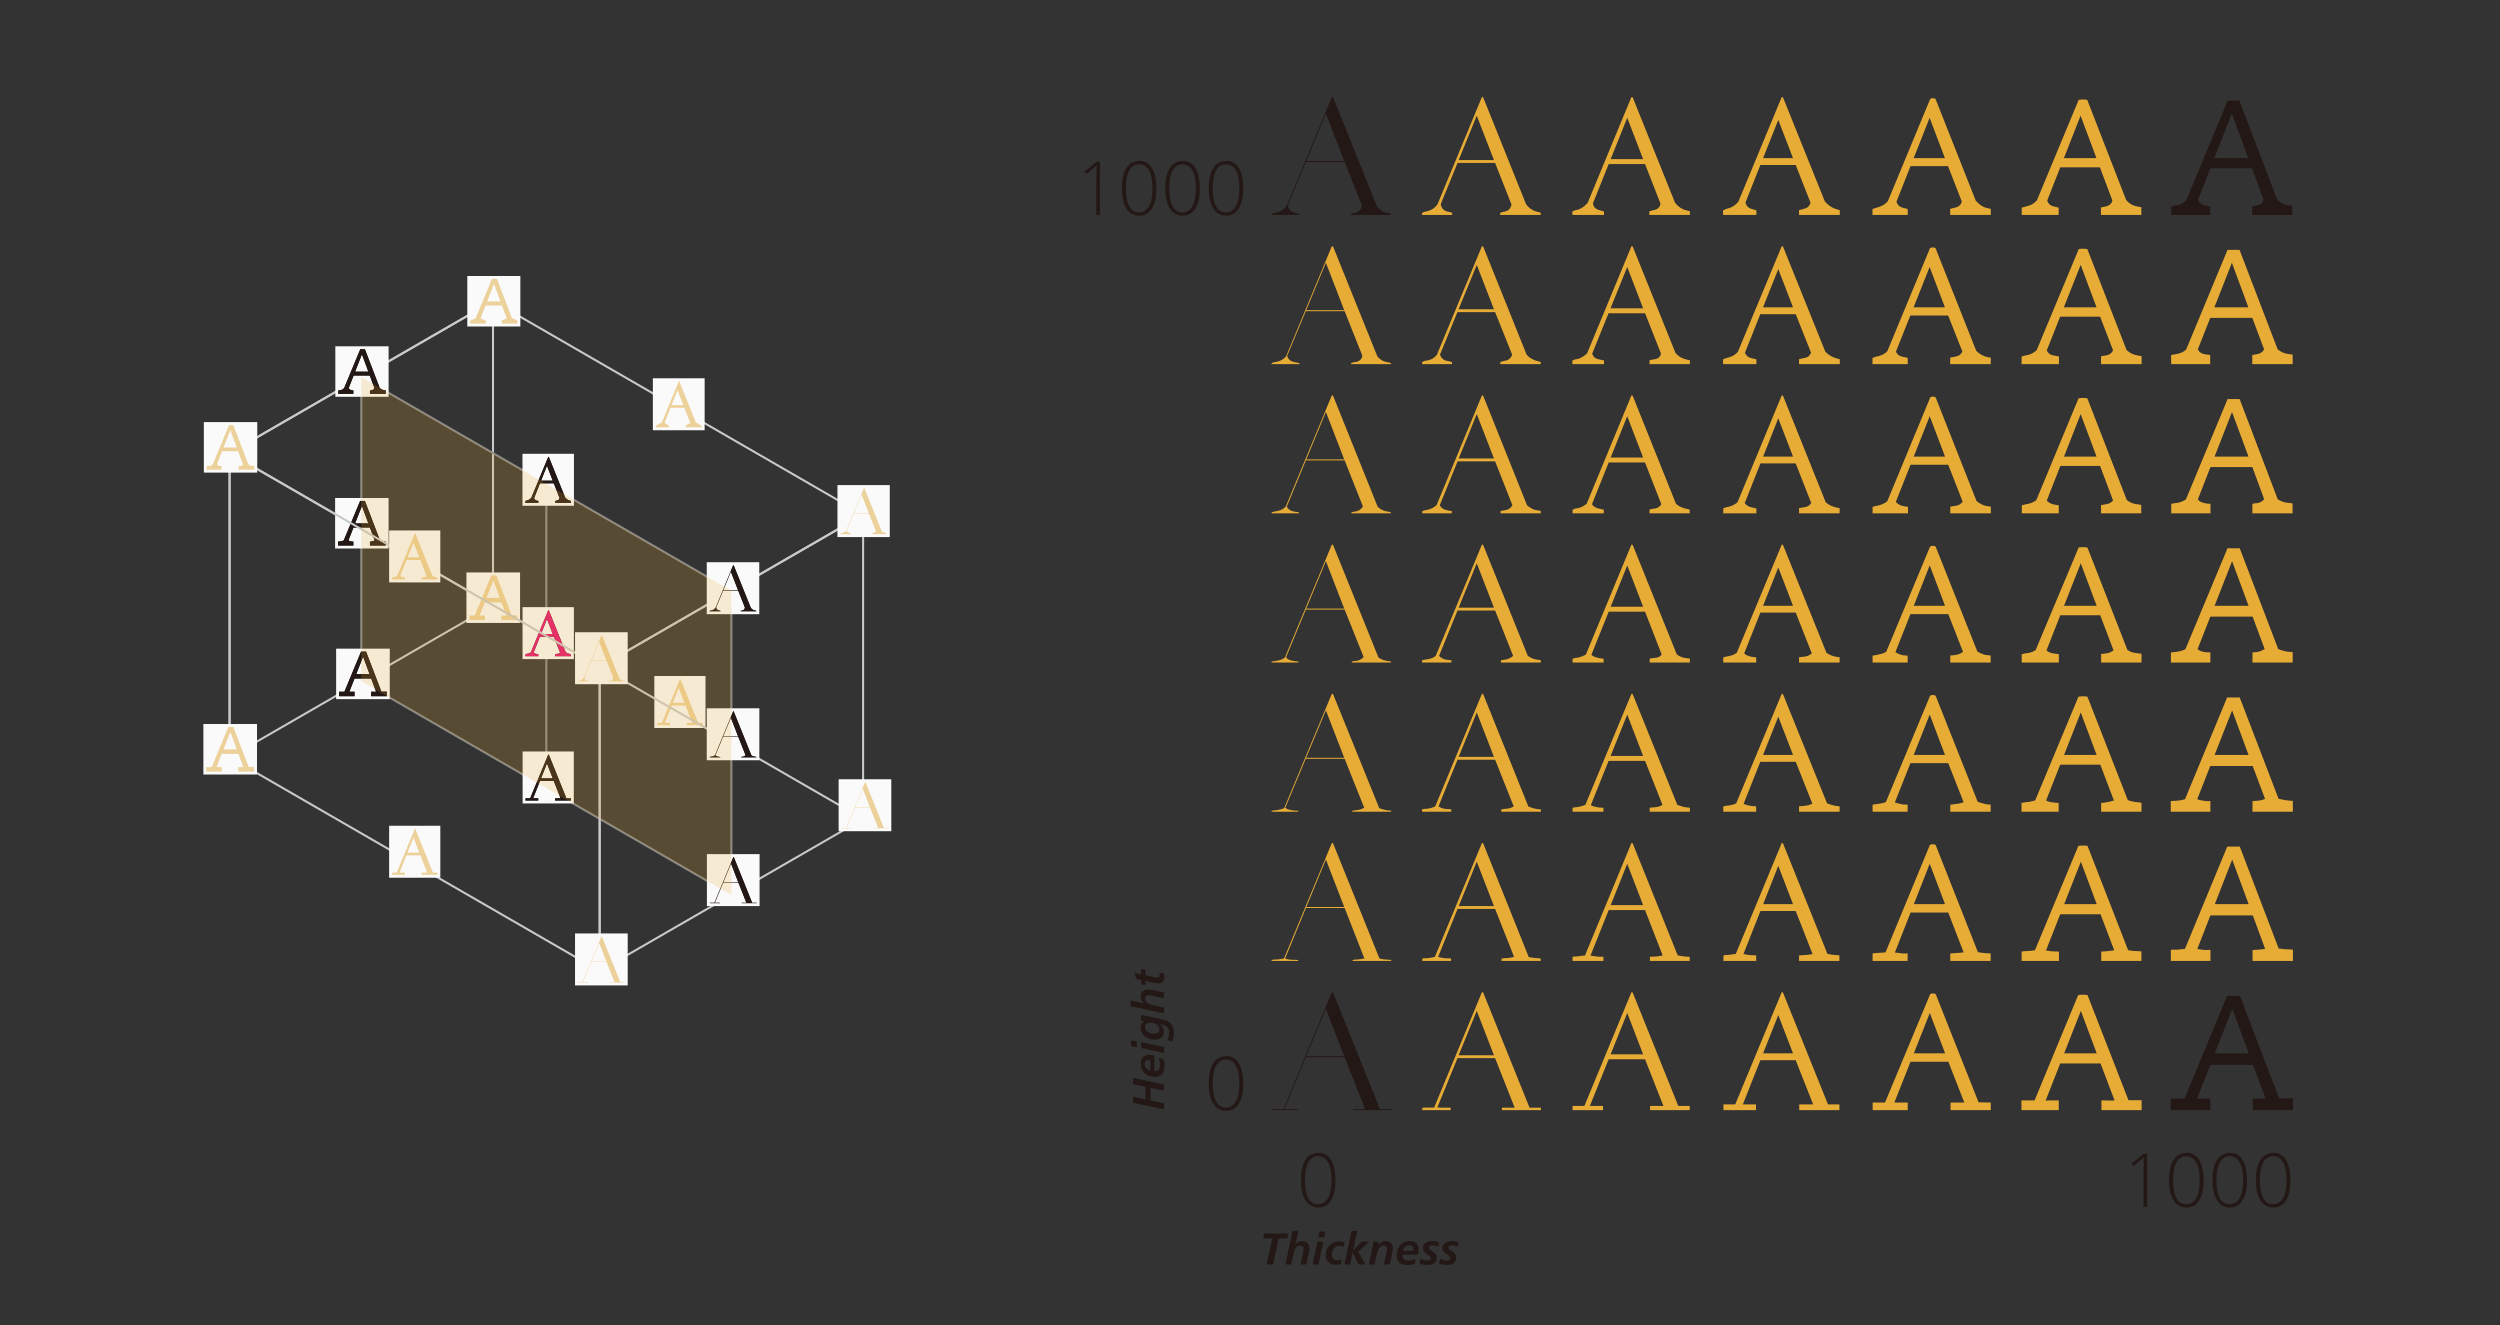 <?xml version="1.0" encoding="utf-8"?>
<!-- Generator: Adobe Illustrator 22.0.1, SVG Export Plug-In . SVG Version: 6.00 Build 0)  -->
<svg version="1.1" id="レイヤー_1" xmlns="http://www.w3.org/2000/svg" xmlns:xlink="http://www.w3.org/1999/xlink" x="0px"
	 y="0px" viewBox="0 0 943.391 500" enable-background="new 0 0 943.391 500" xml:space="preserve">
<rect x="0" y="0" width="943.391" height="500" fill="#333333" stroke="none"/>
<g>
	<g>
		<path fill="#231815" d="M865.043,81.103h-15.166v-3.235l1.509-0.288c0.766-0.095,1.39-0.346,1.868-0.755
			c0.478-0.406,0.791-0.898,0.935-1.473l-5.174-14.016l-6.828-18.472l-12.722,32.487c0.144,0.574,0.455,1.054,0.935,1.438
			c0.478,0.384,1.101,0.647,1.868,0.79l1.726,0.288v3.235H819.33v-3.235l1.941-0.359c0.718-0.096,1.412-0.323,2.083-0.683
			c0.672-0.359,1.246-0.826,1.726-1.401l15.525-37.446c0.766,0,1.497,0,2.192,0c0.694,0,1.448,0,2.264,0l14.231,37.302
			c0.528,0.576,1.125,1.055,1.797,1.438c0.672,0.384,1.413,0.624,2.229,0.719l1.725,0.287V81.103z M832.699,59.684h16.602
			l1.366,3.809h-18.113L832.699,59.684z"/>
	</g>
	<g>
		<path fill="#231815" d="M524.848,81.103h-15.166v-0.359l1.077-0.359c1.007-0.096,1.772-0.419,2.3-0.971
			c0.528-0.55,0.791-1.233,0.791-2.048l-7.044-17.753l-6.468-16.746l-14.304,34.5c0.047,0.862,0.359,1.558,0.935,2.085
			c0.574,0.528,1.389,0.862,2.444,1.006l1.006,0.288v0.359h-10.566v-0.359l0.935-0.359c1.006-0.144,1.904-0.432,2.695-0.863
			c0.791-0.431,1.473-1.053,2.048-1.868l16.89-40.681c0.096-0.288,0.216-0.419,0.36-0.395c0.143,0.025,0.262,0.156,0.359,0.395
			l16.387,40.681c0.576,0.815,1.233,1.449,1.977,1.904c0.742,0.456,1.64,0.755,2.695,0.898l0.647,0.288V81.103z M492.72,60.762
			h15.453v0.36h-15.597L492.72,60.762z"/>
	</g>
	<g>
		<path fill="#231815" d="M525.064,418.912h-14.446v-0.359h0.718c0.574,0,1.21,0,1.904,0c0.694,0,1.33,0,1.904,0l-8.337-21.132
			l-6.468-16.746l-15.669,37.878c0.526,0,1.053,0,1.58,0s1.054,0,1.582,0h1.868v0.359h-9.846v-0.359h0.791c0.624,0,1.233,0,1.833,0
			c0.598,0,1.21,0,1.832,0l18.113-43.772c0.096-0.288,0.216-0.419,0.36-0.395c0.143,0.025,0.262,0.156,0.359,0.395l17.61,43.772
			c0.621,0,1.221,0,1.797,0c0.574,0,1.173,0,1.797,0h0.718V418.912z M492.72,398.571h15.453v0.36h-15.597L492.72,398.571z"/>
	</g>
	<g>
		<path fill="#231815" d="M865.293,418.912h-15.166V414.6h0.719c0.621,0,1.304,0,2.048,0c0.742,0,1.425,0,2.048,0l-5.75-15.453
			l-6.828-18.472L829.068,414.6c0.528,0,1.054,0,1.582,0c0.526,0,1.053,0,1.582,0h1.868v4.312H819.15V414.6h0.79
			c0.672,0,1.403,0,2.192,0c0.791,0,1.521,0,2.192,0l16.1-38.813c0.862,0,1.665,0,2.407,0c0.743,0,1.545,0,2.408,0l14.807,38.669
			c0.718,0,1.473,0,2.264,0c0.791,0,1.545,0,2.265,0h0.718V418.912z M832.878,397.493h16.602l1.366,4.312h-18.112L832.878,397.493z"
			/>
	</g>
	<g>
		<path fill="#E7AC35" d="M808.151,418.912h-15.166v-3.665h1.15c0.622,0,1.269,0.012,1.941,0.035
			c0.67,0.025,1.294,0.013,1.869-0.035l-6.325-16.676l-6.397-17.105l-13.297,33.853c0.528-0.047,1.042-0.071,1.545-0.071
			c0.504,0,1.018,0,1.545,0h1.869v3.665h-14.087v-3.665h0.79c0.672,0,1.366,0,2.085,0c0.719,0,1.413,0,2.085,0l16.46-39.747
			c0.622-0.095,1.21-0.144,1.761-0.144c0.55,0,1.137,0.049,1.761,0.144l15.453,39.675c0.718,0,1.438,0,2.156,0s1.413,0,2.085,0
			h0.718V418.912z M776.383,397.493h15.884l0.935,3.809h-17.035L776.383,397.493z"/>
	</g>
	<g>
		<path fill="#E7AC35" d="M751.227,418.912h-15.165v-2.875h1.653c0.622,0,1.221,0,1.797,0c0.574,0,1.15,0,1.724,0l-7.044-18.04
			l-5.965-15.74l-13.369,33.78c0.526,0,1.042,0,1.545,0s1.042,0,1.617,0h1.869v2.875h-13.225v-2.875h0.79c0.672,0,1.33,0,1.977,0
			c0.647,0,1.281,0,1.905,0l17.034-40.896c0.336-0.191,0.672-0.288,1.007-0.288c0.335,0,0.694,0.097,1.077,0.288l16.172,40.825
			c0.622,0,1.258,0.013,1.905,0.036c0.647,0.025,1.305,0.035,1.977,0.035h0.718V418.912z M720.034,397.493h15.166l0.432,3.162
			h-15.813L720.034,397.493z"/>
	</g>
	<g>
		<path fill="#E7AC35" d="M694.118,418.912h-15.166v-2.156h2.156c0.526,0,1.042,0,1.545,0c0.503,0,1.018,0,1.545,0l-7.619-19.335
			l-5.534-14.375l-13.369,33.71c0.528,0,1.042,0,1.545,0c0.504,0,1.018,0,1.545,0h1.869v2.156h-12.29v-2.156h0.79
			c0.622,0,1.234,0,1.833,0c0.599,0,1.21,0,1.833,0l17.393-41.975c0.096-0.288,0.216-0.419,0.36-0.395
			c0.143,0.025,0.262,0.156,0.359,0.395l16.89,41.975c0.622,0,1.222,0,1.797,0c0.576,0,1.173,0,1.797,0h0.719V418.912z
			 M663.572,397.493h14.375v2.588h-14.663L663.572,397.493z"/>
	</g>
	<g>
		<path fill="#E7AC35" d="M637.622,418.912h-14.95v-1.582h1.726c0.526,0,1.079,0,1.653,0c0.576,0,1.125,0,1.653,0l-7.834-19.909
			l-5.821-15.165L599.96,417.33c0.478,0,0.981,0,1.51,0c0.526,0,1.053,0,1.58,0h1.869v1.582h-11.501v-1.582h0.791
			c0.622,0,1.222,0,1.797,0c0.576,0,1.197,0,1.869,0l17.608-42.549c0.096-0.288,0.216-0.419,0.36-0.395
			c0.143,0.025,0.262,0.156,0.359,0.395l17.105,42.549c0.622,0,1.222,0,1.797,0c0.576,0,1.174,0,1.797,0h0.719V418.912z
			 M606.5,397.853h14.735v1.869h-14.951L606.5,397.853z"/>
	</g>
	<g>
		<path fill="#E7AC35" d="M581.487,418.912h-14.735v-0.935h1.222c0.574,0,1.173,0,1.797,0c0.622,0,1.221,0,1.797,0l-8.122-20.556
			l-6.181-15.955l-14.878,36.44c0.576,0.048,1.115,0.071,1.618,0.071s0.993,0,1.473,0h1.941v0.935h-10.709v-0.935h0.79
			c0.67,0,1.306-0.011,1.906-0.035c0.598-0.025,1.185-0.012,1.761,0.035l17.896-43.196c0.096-0.288,0.216-0.419,0.36-0.395
			c0.143,0.025,0.262,0.156,0.359,0.395l17.393,43.196c0.622,0,1.222,0,1.797,0c0.576,0,1.173,0,1.797,0h0.719V418.912z
			 M549.718,398.212h15.094v1.079h-15.31L549.718,398.212z"/>
	</g>
	<g>
		<path fill="#E7AC35" d="M524.992,362.61h-14.591v-0.359l0.791-0.144c0.67,0,1.33-0.047,1.977-0.144
			c0.647-0.096,1.21-0.191,1.688-0.288l-8.05-20.556l-6.468-16.746l-15.382,37.302c0.432,0.192,0.898,0.324,1.403,0.395
			c0.503,0.073,1.066,0.108,1.688,0.108l1.797,0.073v0.359h-9.99v-0.359l0.791-0.144c0.67,0,1.33-0.036,1.977-0.108
			c0.647-0.073,1.281-0.18,1.904-0.324l17.896-43.196c0.096-0.288,0.216-0.419,0.36-0.395c0.143,0.025,0.262,0.156,0.359,0.395
			l17.393,43.196c0.622,0.192,1.233,0.312,1.833,0.359c0.599,0.049,1.258,0.097,1.977,0.144l0.647,0.073V362.61z M492.72,342.269
			h15.453v0.36h-15.597L492.72,342.269z"/>
	</g>
	<g>
		<path fill="#E7AC35" d="M865.258,362.61h-15.237v-4.097l0.862-0.073c0.622,0,1.281-0.047,1.977-0.143
			c0.694-0.096,1.329-0.167,1.904-0.216l-5.606-15.237l-6.828-18.472l-13.154,33.709c0.432,0.097,0.898,0.18,1.401,0.251
			c0.503,0.073,1.066,0.133,1.689,0.18l1.869-0.073v4.169h-14.95v-4.169l0.935-0.071c0.622,0.048,1.341,0.025,2.156-0.071
			c0.814-0.096,1.557-0.167,2.229-0.216l15.955-38.596c0.814,0,1.593,0,2.336,0c0.743,0,1.545,0,2.408,0l14.663,38.452
			c0.67,0.097,1.413,0.18,2.229,0.251c0.814,0.073,1.556,0.109,2.227,0.109l0.935,0.071V362.61z M832.843,341.192h16.602
			l1.366,4.241h-18.112L832.843,341.192z"/>
	</g>
	<g>
		<path fill="#E7AC35" d="M808.08,362.61h-15.166v-3.522l1.294-0.071c0.622-0.047,1.246-0.108,1.868-0.18
			c0.622-0.071,1.198-0.154,1.726-0.251l-6.181-16.316l-6.397-17.105l-13.154,33.493c0.478,0.048,0.946,0.121,1.401,0.215
			c0.455,0.097,0.994,0.144,1.618,0.144l1.868,0.071v3.522h-14.087v-3.522l0.935-0.143c0.622,0,1.304-0.036,2.048-0.109
			c0.742-0.071,1.425-0.154,2.048-0.251l16.387-39.387c0.622-0.095,1.198-0.144,1.726-0.144c0.526,0,1.101,0.049,1.724,0.144
			l15.31,39.316c0.67,0.192,1.377,0.299,2.12,0.323c0.743,0.026,1.449,0.061,2.121,0.109l0.791,0.071V362.61z M776.383,341.192
			h15.884l0.935,3.809h-17.035L776.383,341.192z"/>
	</g>
	<g>
		<path fill="#E7AC35" d="M751.191,362.61h-15.237v-2.803l1.726-0.144c0.574,0,1.137-0.036,1.689-0.108
			c0.55-0.073,1.089-0.132,1.617-0.18l-6.828-17.681l-5.965-15.74l-13.154,33.493c0.479,0.048,0.945,0.096,1.401,0.144
			c0.455,0.048,0.971,0.119,1.545,0.215h1.869v2.803H706.63v-2.803l0.934-0.144c0.622,0,1.282-0.036,1.977-0.108
			c0.694-0.073,1.353-0.132,1.977-0.18l16.746-40.537c0.383-0.191,0.73-0.288,1.042-0.288c0.311,0,0.683,0.097,1.114,0.288
			l15.957,40.466c0.622,0.096,1.269,0.192,1.941,0.288c0.67,0.096,1.365,0.143,2.085,0.143l0.79,0.073V362.61z M719.997,341.192
			h15.166l0.432,3.162h-15.813L719.997,341.192z"/>
	</g>
	<g>
		<path fill="#E7AC35" d="M694.118,362.61H678.88v-2.085l2.156-0.144c0.528,0,1.031-0.047,1.51-0.144
			c0.478-0.095,0.958-0.167,1.438-0.215l-7.404-18.903l-5.534-14.375l-13.152,33.278c0.478,0.097,0.945,0.18,1.401,0.252
			c0.455,0.073,0.97,0.132,1.545,0.18l1.868,0.071v2.085h-12.362v-2.085l0.862-0.144c0.622,0,1.258-0.047,1.904-0.144
			c0.647-0.095,1.281-0.191,1.904-0.287l17.178-41.472c0.096-0.288,0.216-0.419,0.36-0.395c0.143,0.025,0.262,0.156,0.359,0.395
			l16.675,41.472c0.622,0.144,1.245,0.251,1.868,0.323c0.622,0.073,1.269,0.132,1.941,0.18l0.719,0.071V362.61z M663.572,341.192
			h14.375v2.588h-14.663L663.572,341.192z"/>
	</g>
	<g>
		<path fill="#E7AC35" d="M637.622,362.61h-15.022v-1.582l1.724-0.071c0.528,0,1.067-0.047,1.618-0.144
			c0.55-0.096,1.042-0.191,1.473-0.288l-7.547-19.406l-5.821-15.165l-13.872,34.643c0.478,0.048,0.945,0.119,1.401,0.215
			c0.455,0.097,0.993,0.168,1.617,0.215h1.869v1.582h-11.644v-1.582l0.863-0.071c0.621,0,1.245-0.06,1.868-0.18
			c0.622-0.118,1.269-0.179,1.941-0.179l17.393-42.119c0.096-0.288,0.216-0.419,0.36-0.395c0.143,0.025,0.262,0.156,0.359,0.395
			l16.89,42.046c0.622,0.144,1.246,0.252,1.869,0.324c0.621,0.071,1.268,0.132,1.94,0.179h0.719V362.61z M606.5,341.551h14.735
			v1.869h-14.951L606.5,341.551z"/>
	</g>
	<g>
		<path fill="#E7AC35" d="M581.414,362.61h-14.805v-0.862l1.293-0.216c0.528,0.049,1.102,0.013,1.726-0.108
			c0.622-0.119,1.197-0.227,1.725-0.323l-7.907-19.982l-6.181-15.955l-14.59,35.937c0.478,0.096,0.958,0.204,1.438,0.323
			c0.478,0.12,1.006,0.18,1.582,0.18l1.868,0.071v0.935h-10.853v-0.935l0.862-0.071c0.67,0,1.329-0.047,1.976-0.144
			c0.647-0.096,1.282-0.215,1.906-0.359l17.608-42.622c0.096-0.288,0.216-0.419,0.36-0.395c0.143,0.025,0.262,0.156,0.359,0.395
			l17.105,42.693c0.672,0.097,1.306,0.192,1.906,0.288c0.598,0.097,1.233,0.144,1.904,0.144l0.718,0.144V362.61z M549.718,341.91
			h15.094v1.079h-15.31L549.718,341.91z"/>
	</g>
	<g>
		<path fill="#E7AC35" d="M524.992,306.308h-14.735v-0.359l0.863-0.144c0.765-0.047,1.461-0.156,2.083-0.324
			c0.622-0.167,1.15-0.394,1.582-0.682l-7.978-19.982l-6.468-16.746l-15.31,36.728c0.432,0.384,0.922,0.635,1.473,0.755
			c0.551,0.12,1.162,0.228,1.833,0.323l1.582,0.073v0.359h-10.063v-0.359l0.862-0.144c0.719-0.047,1.413-0.144,2.085-0.288
			c0.67-0.144,1.269-0.335,1.797-0.574l17.825-42.766c0.096-0.288,0.216-0.419,0.36-0.395c0.143,0.025,0.262,0.156,0.359,0.395
			l17.322,42.766c0.574,0.24,1.16,0.43,1.761,0.574c0.599,0.144,1.306,0.264,2.121,0.359l0.647,0.073V306.308z M492.72,285.967
			h15.453v0.36h-15.597L492.72,285.967z"/>
	</g>
	<g>
		<path fill="#E7AC35" d="M865.222,306.308h-15.237v-3.953l1.006-0.144c0.622,0,1.269-0.06,1.941-0.18
			c0.67-0.118,1.269-0.298,1.797-0.538l-5.606-14.95l-6.828-18.472l-13.154,33.493c0.432,0.192,0.91,0.336,1.438,0.432
			c0.526,0.096,1.079,0.192,1.653,0.287h1.869v4.025h-14.95v-4.025l1.222-0.071c0.621,0,1.329-0.06,2.12-0.18
			c0.791-0.118,1.474-0.275,2.048-0.467l15.884-38.381c0.814,0,1.593,0,2.336,0s1.545,0,2.408,0l14.663,38.237
			c0.67,0.144,1.377,0.288,2.121,0.432c0.742,0.144,1.473,0.24,2.191,0.287l1.079,0.073V306.308z M832.807,284.89h16.602
			l1.366,4.168h-18.112L832.807,284.89z"/>
	</g>
	<g>
		<path fill="#E7AC35" d="M808.116,306.308h-15.237v-3.306l1.365-0.144c0.67-0.096,1.306-0.215,1.904-0.359
			c0.599-0.144,1.115-0.288,1.545-0.432l-6.109-16.1l-6.397-17.105l-13.081,33.206c0.43,0.24,0.898,0.42,1.401,0.539
			c0.503,0.12,1.042,0.205,1.617,0.251l1.725,0.144v3.306h-14.016v-3.306l1.15-0.216c0.622-0.047,1.294-0.131,2.012-0.252
			c0.719-0.118,1.39-0.298,2.013-0.538l16.316-39.1c0.621-0.095,1.197-0.144,1.724-0.144c0.526,0,1.079,0.049,1.653,0.144
			l15.238,39.028c0.621,0.241,1.293,0.432,2.012,0.576c0.718,0.144,1.484,0.24,2.3,0.287l0.862,0.144V306.308z M776.348,284.89
			h15.884l0.935,3.665h-17.035L776.348,284.89z"/>
	</g>
	<g>
		<path fill="#E7AC35" d="M751.191,306.308h-15.237v-2.659l1.726-0.216c0.622-0.047,1.21-0.131,1.761-0.252
			c0.55-0.118,1.066-0.275,1.545-0.467l-6.828-17.322l-5.965-15.74l-13.154,33.133c0.479,0.193,0.958,0.336,1.438,0.432
			c0.478,0.097,1.006,0.215,1.582,0.359l1.797,0.073v2.659H706.63v-2.659l1.006-0.144c0.718-0.096,1.438-0.204,2.156-0.324
			c0.718-0.118,1.341-0.298,1.868-0.538l16.675-40.107c0.336-0.191,0.659-0.288,0.971-0.288c0.311,0,0.683,0.097,1.114,0.288
			l15.884,40.034c0.672,0.192,1.33,0.395,1.977,0.611c0.647,0.216,1.353,0.349,2.121,0.395l0.79,0.073V306.308z M719.997,284.89
			h15.166l0.432,3.091h-15.813L719.997,284.89z"/>
	</g>
	<g>
		<path fill="#E7AC35" d="M694.19,306.308h-15.31v-2.012l2.085-0.216c0.576-0.047,1.102-0.144,1.582-0.287
			c0.478-0.144,0.934-0.311,1.365-0.503l-7.331-18.473l-5.534-14.375l-13.081,32.848c0.432,0.24,0.887,0.42,1.366,0.538
			c0.478,0.121,1.006,0.228,1.58,0.324l1.797,0.144v2.012h-12.434v-2.012l1.006-0.216c0.67-0.047,1.342-0.144,2.013-0.287
			c0.67-0.144,1.294-0.36,1.868-0.647l17.034-40.969c0.096-0.288,0.216-0.419,0.36-0.395c0.143,0.025,0.262,0.156,0.359,0.395
			l16.531,40.969c0.622,0.24,1.258,0.455,1.904,0.647c0.647,0.192,1.354,0.336,2.121,0.43l0.718,0.073V306.308z M663.572,284.89
			h14.375v2.588h-14.663L663.572,284.89z"/>
	</g>
	<g>
		<path fill="#E7AC35" d="M637.694,306.308h-15.166v-1.509l1.654-0.144c0.67-0.047,1.268-0.144,1.797-0.288
			c0.526-0.144,0.982-0.359,1.365-0.647l-7.475-18.903l-5.821-15.165l-13.728,34.14c0.383,0.287,0.826,0.48,1.329,0.574
			c0.503,0.097,1.089,0.215,1.761,0.359l1.654,0.073v1.509h-11.644v-1.509l0.935-0.144c0.67-0.047,1.33-0.156,1.977-0.324
			c0.647-0.167,1.281-0.37,1.904-0.611l17.249-41.543c0.096-0.288,0.216-0.419,0.36-0.395c0.143,0.025,0.262,0.156,0.359,0.395
			l16.746,41.543c0.622,0.241,1.258,0.456,1.904,0.647c0.647,0.192,1.354,0.312,2.121,0.359l0.718,0.073V306.308z M606.5,285.249
			h14.735v1.869h-14.951L606.5,285.249z"/>
	</g>
	<g>
		<path fill="#E7AC35" d="M581.487,306.308h-14.95v-0.862l1.294-0.216c0.622,0,1.233-0.083,1.833-0.252
			c0.598-0.167,1.114-0.395,1.545-0.682l-7.763-19.479l-6.181-15.955l-14.446,35.434c0.432,0.287,0.91,0.515,1.438,0.682
			c0.526,0.168,1.077,0.277,1.653,0.324l1.724,0.071v0.935h-10.996v-0.935l1.006-0.144c0.719,0,1.413-0.083,2.085-0.252
			c0.67-0.167,1.294-0.395,1.868-0.682l17.466-42.119c0.096-0.288,0.216-0.419,0.36-0.395c0.143,0.025,0.262,0.156,0.359,0.395
			l16.963,42.19c0.621,0.241,1.258,0.456,1.904,0.647c0.647,0.192,1.353,0.312,2.12,0.359l0.719,0.073V306.308z M549.718,285.608
			h15.094v1.079h-15.31L549.718,285.608z"/>
	</g>
	<g>
		<path fill="#E7AC35" d="M524.92,250.008h-14.807v-0.359l0.935-0.216c0.814,0,1.521-0.143,2.121-0.431
			c0.598-0.288,1.066-0.647,1.401-1.079l-7.763-19.406l-6.468-16.746l-15.022,36.225c0.287,0.48,0.718,0.826,1.294,1.042
			c0.574,0.215,1.245,0.371,2.012,0.467l1.365,0.144v0.359h-10.134v-0.359l0.935-0.144c0.766-0.096,1.497-0.24,2.192-0.432
			c0.694-0.191,1.329-0.526,1.904-1.006l17.537-42.19c0.096-0.288,0.216-0.419,0.36-0.395c0.143,0.025,0.262,0.156,0.359,0.395
			l17.034,42.263c0.622,0.384,1.246,0.695,1.868,0.934c0.622,0.241,1.366,0.385,2.229,0.432l0.647,0.144V250.008z M492.72,229.667
			h15.453v0.36h-15.597L492.72,229.667z"/>
	</g>
	<g>
		<path fill="#E7AC35" d="M865.15,250.009h-15.166V246.2l1.077-0.073c0.719-0.047,1.377-0.191,1.977-0.43
			c0.599-0.24,1.114-0.503,1.545-0.791l-5.462-14.663l-6.828-18.472l-13.01,33.134c0.335,0.384,0.755,0.659,1.258,0.826
			c0.503,0.168,1.089,0.301,1.762,0.395l1.797,0.073v3.809h-14.879V246.2l1.438-0.144c0.622-0.048,1.317-0.167,2.085-0.359
			c0.766-0.192,1.413-0.432,1.941-0.719l15.884-38.093c0.766,0,1.509,0,2.229,0c0.718,0,1.509,0,2.371,0l14.519,38.022
			c0.622,0.288,1.306,0.528,2.048,0.718c0.743,0.192,1.474,0.312,2.192,0.359l1.222,0.073V250.009z M832.807,228.591h16.602
			l1.366,4.097h-18.112L832.807,228.591z"/>
	</g>
	<g>
		<path fill="#E7AC35" d="M808.116,250.009h-15.237v-3.235l1.438-0.144c0.718-0.047,1.353-0.191,1.904-0.43
			c0.55-0.24,0.994-0.503,1.33-0.791l-5.966-15.741l-6.397-17.105l-12.937,32.847c0.335,0.336,0.742,0.599,1.221,0.791
			c0.478,0.192,1.054,0.336,1.726,0.43l1.724,0.216v3.162h-14.016v-3.162l1.294-0.288c0.719-0.047,1.413-0.167,2.085-0.359
			c0.67-0.192,1.294-0.478,1.869-0.863l16.243-38.74c0.576-0.095,1.125-0.144,1.653-0.144c0.526,0,1.079,0.049,1.653,0.144
			l15.094,38.669c0.574,0.432,1.233,0.743,1.976,0.935c0.743,0.192,1.521,0.312,2.336,0.359l1.006,0.144V250.009z M776.348,228.591
			h15.884l0.935,3.594h-17.035L776.348,228.591z"/>
	</g>
	<g>
		<path fill="#E7AC35" d="M751.191,250.009h-15.237v-2.659l1.726-0.144c0.67-0.096,1.258-0.252,1.761-0.468
			c0.503-0.215,0.945-0.467,1.33-0.755l-6.613-16.89l-5.965-15.74l-12.938,32.703c0.384,0.288,0.802,0.528,1.259,0.718
			c0.454,0.192,0.993,0.359,1.617,0.503l1.726,0.144v2.588H706.63v-2.588l1.221-0.215c0.67-0.144,1.365-0.299,2.085-0.468
			c0.718-0.167,1.341-0.442,1.868-0.826l16.531-39.675c0.384-0.191,0.719-0.288,1.007-0.288c0.287,0,0.647,0.097,1.077,0.288
			l15.741,39.602c0.621,0.385,1.268,0.708,1.94,0.971c0.672,0.264,1.413,0.42,2.229,0.467l0.862,0.073V250.009z M719.997,228.591
			h15.166l0.432,3.162h-15.813L719.997,228.591z"/>
	</g>
	<g>
		<path fill="#E7AC35" d="M694.19,250.009h-15.31v-2.012l2.013-0.216c0.621-0.047,1.16-0.191,1.617-0.43
			c0.455-0.24,0.85-0.503,1.186-0.791l-7.116-18.041l-5.534-14.375l-12.865,32.416c0.335,0.336,0.73,0.6,1.185,0.791
			c0.455,0.192,0.994,0.359,1.618,0.503l1.724,0.215v1.941h-12.434v-1.941l1.079-0.288c0.718-0.095,1.425-0.252,2.12-0.467
			c0.695-0.215,1.33-0.539,1.904-0.97l16.819-40.466c0.096-0.288,0.216-0.419,0.36-0.395c0.143,0.025,0.262,0.156,0.359,0.395
			l16.316,40.466c0.621,0.43,1.281,0.779,1.976,1.041c0.695,0.264,1.449,0.445,2.265,0.539l0.718,0.073V250.009z M663.572,228.591
			h14.375v2.588h-14.663L663.572,228.591z"/>
	</g>
	<g>
		<path fill="#E7AC35" d="M637.694,250.009h-15.166V248.5l1.582-0.216c0.719,0,1.341-0.131,1.869-0.394
			c0.526-0.263,0.886-0.563,1.077-0.898l-7.187-18.473l-5.821-15.165l-13.513,33.709c0.288,0.336,0.683,0.6,1.186,0.791
			c0.503,0.192,1.089,0.359,1.761,0.503l1.653,0.215v1.438h-11.716v-1.438l0.935-0.288c0.814-0.047,1.545-0.191,2.192-0.43
			c0.647-0.24,1.281-0.526,1.904-0.862l17.034-41.113c0.096-0.288,0.216-0.419,0.36-0.395c0.143,0.025,0.262,0.156,0.359,0.395
			l16.531,41.04c0.574,0.48,1.221,0.839,1.941,1.079c0.718,0.24,1.484,0.384,2.3,0.43l0.718,0.073V250.009z M606.5,228.95h14.735
			v1.869h-14.951L606.5,228.95z"/>
	</g>
	<g>
		<path fill="#E7AC35" d="M581.414,250.009h-15.022v-0.862l1.366-0.216c0.67-0.047,1.281-0.215,1.832-0.503
			c0.551-0.287,1.018-0.598,1.401-0.934l-7.547-18.976l-6.181-15.955l-14.231,34.931c0.335,0.384,0.755,0.707,1.258,0.97
			c0.504,0.264,1.115,0.443,1.833,0.539l1.582,0.144v0.862h-11.069v-0.862l1.006-0.216c0.766-0.095,1.509-0.239,2.229-0.43
			c0.718-0.191,1.365-0.551,1.941-1.079l17.249-41.543c0.096-0.288,0.216-0.419,0.36-0.395c0.143,0.025,0.262,0.156,0.359,0.395
			l16.746,41.616c0.622,0.43,1.269,0.779,1.941,1.041c0.67,0.264,1.413,0.421,2.229,0.468l0.718,0.144V250.009z M549.718,229.309
			h15.094v1.079h-15.31L549.718,229.309z"/>
	</g>
	<g>
		<path fill="#E7AC35" d="M524.848,193.706H509.97v-0.359l1.006-0.288c0.814-0.047,1.509-0.263,2.083-0.647
			c0.576-0.383,0.983-0.838,1.222-1.365l-7.475-18.832l-6.468-16.746l-14.735,35.649c0.192,0.528,0.563,0.971,1.115,1.33
			c0.55,0.359,1.281,0.587,2.192,0.682l1.294,0.216v0.359h-10.351v-0.359l0.935-0.288c0.814-0.096,1.592-0.275,2.336-0.539
			c0.742-0.262,1.425-0.707,2.048-1.329l17.249-41.616c0.096-0.288,0.216-0.419,0.36-0.395c0.143,0.025,0.262,0.156,0.359,0.395
			l16.746,41.687c0.622,0.576,1.269,1.006,1.941,1.294c0.67,0.288,1.461,0.48,2.372,0.574l0.647,0.216V193.706z M492.72,173.365
			h15.453v0.36h-15.597L492.72,173.365z"/>
	</g>
	<g>
		<path fill="#E7AC35" d="M865.114,193.707h-15.166v-3.594l1.221-0.215c0.719,0,1.366-0.156,1.941-0.468
			c0.576-0.311,1.006-0.657,1.294-1.042l-5.318-14.446l-6.828-18.472l-12.866,32.918c0.239,0.432,0.611,0.767,1.114,1.007
			c0.503,0.24,1.115,0.43,1.833,0.574l1.797,0.144v3.594h-14.807v-3.594l1.582-0.288c0.622,0,1.294-0.131,2.012-0.395
			c0.719-0.262,1.366-0.586,1.941-0.97l15.741-37.878c0.765,0,1.496,0,2.192,0c0.694,0,1.473,0,2.335,0l14.375,37.805
			c0.576,0.385,1.233,0.708,1.977,0.971c0.742,0.263,1.497,0.395,2.264,0.395l1.366,0.215V193.707z M832.771,172.289h16.602
			l1.366,3.953h-18.113L832.771,172.289z"/>
	</g>
	<g>
		<path fill="#E7AC35" d="M808.009,193.707h-15.166v-3.091l1.509-0.288c0.67-0.047,1.282-0.215,1.833-0.503
			c0.55-0.288,0.945-0.622,1.186-1.006l-5.822-15.453l-6.397-17.105l-12.793,32.631c0.287,0.336,0.657,0.635,1.114,0.898
			c0.455,0.263,1.018,0.467,1.689,0.611l1.724,0.288v3.018h-13.943v-3.018l1.365-0.36c0.766-0.095,1.497-0.275,2.192-0.538
			c0.694-0.263,1.33-0.612,1.904-1.042l15.956-38.454c0.576-0.095,1.114-0.144,1.617-0.144c0.504,0,1.066,0.049,1.689,0.144
			l14.878,38.381c0.67,0.528,1.366,0.923,2.085,1.186c0.719,0.264,1.484,0.42,2.3,0.467l1.079,0.216V193.707z M776.312,172.289
			h15.884l0.935,3.521h-17.035L776.312,172.289z"/>
	</g>
	<g>
		<path fill="#E7AC35" d="M751.264,193.707h-15.31v-2.515l1.726-0.288c0.67-0.047,1.245-0.215,1.724-0.503
			c0.478-0.288,0.887-0.647,1.222-1.079l-6.469-16.531l-5.965-15.74l-12.794,32.344c0.288,0.336,0.647,0.647,1.079,0.934
			c0.432,0.288,1.029,0.503,1.797,0.647l1.724,0.288v2.444H706.63v-2.444l1.294-0.359c0.765-0.096,1.509-0.288,2.227-0.576
			c0.719-0.287,1.39-0.67,2.012-1.15l16.244-39.243c0.288-0.191,0.599-0.288,0.935-0.288c0.335,0,0.694,0.097,1.077,0.288
			l15.453,39.172c0.67,0.528,1.354,0.959,2.048,1.294c0.694,0.336,1.473,0.551,2.336,0.647l1.006,0.144V193.707z M719.997,172.289
			h15.166l0.432,3.091h-15.813L719.997,172.289z"/>
	</g>
	<g>
		<path fill="#E7AC35" d="M694.19,193.707h-15.31v-1.941l1.941-0.359c0.622-0.047,1.162-0.227,1.618-0.539
			c0.454-0.311,0.801-0.657,1.041-1.042l-6.9-17.609l-5.534-14.375l-12.649,31.984c0.239,0.385,0.574,0.719,1.006,1.006
			c0.432,0.288,0.982,0.503,1.653,0.647l1.726,0.36v1.868h-12.507v-1.868l1.15-0.432c0.766-0.096,1.509-0.298,2.229-0.611
			c0.718-0.311,1.389-0.73,2.012-1.259l16.531-39.961c0.096-0.288,0.216-0.419,0.36-0.395c0.143,0.025,0.262,0.156,0.359,0.395
			l16.028,39.961c0.67,0.576,1.377,1.032,2.12,1.366c0.743,0.336,1.545,0.574,2.409,0.718l0.718,0.144V193.707z M663.572,172.289
			h14.375v2.588h-14.663L663.572,172.289z"/>
	</g>
	<g>
		<path fill="#E7AC35" d="M637.622,193.707h-15.166v-1.438l1.653-0.359c0.622,0,1.198-0.18,1.725-0.539
			c0.526-0.359,0.886-0.73,1.077-1.114l-7.044-18.041l-5.821-15.165l-13.297,33.206c0.191,0.384,0.526,0.731,1.006,1.042
			c0.478,0.312,1.102,0.539,1.869,0.682l1.58,0.36v1.365h-11.787v-1.365l1.006-0.432c0.814-0.047,1.57-0.227,2.265-0.539
			c0.694-0.311,1.377-0.73,2.048-1.258l16.746-40.537c0.096-0.288,0.216-0.419,0.36-0.395c0.143,0.025,0.262,0.156,0.359,0.395
			l16.243,40.537c0.622,0.576,1.317,1.019,2.085,1.33c0.766,0.312,1.557,0.538,2.371,0.682l0.719,0.144V193.707z M606.5,172.648
			h14.735v1.869h-14.951L606.5,172.648z"/>
	</g>
	<g>
		<path fill="#E7AC35" d="M581.414,193.707h-15.166v-0.862l1.366-0.288c0.765-0.047,1.412-0.252,1.941-0.611
			c0.526-0.359,0.909-0.803,1.15-1.33l-7.26-18.4l-6.181-15.955l-13.943,34.356c0.239,0.528,0.611,0.959,1.114,1.294
			c0.503,0.336,1.162,0.576,1.977,0.718l1.438,0.216v0.862h-11.14v-0.862l1.006-0.288c0.814-0.096,1.592-0.298,2.335-0.611
			c0.743-0.311,1.426-0.755,2.05-1.33l16.961-41.04c0.096-0.288,0.216-0.419,0.36-0.395c0.143,0.025,0.262,0.156,0.359,0.395
			l16.46,41.113c0.67,0.574,1.365,1.031,2.083,1.365c0.719,0.336,1.51,0.528,2.372,0.574l0.718,0.216V193.707z M549.718,173.007
			h15.094v1.079h-15.31L549.718,173.007z"/>
	</g>
	<g>
		<path fill="#E7AC35" d="M524.92,137.404h-15.093v-0.359l1.006-0.359c1.006-0.048,1.784-0.299,2.336-0.756
			c0.55-0.454,0.849-1.041,0.898-1.761l-7.26-18.256l-6.468-16.746l-14.591,35.075c0.144,0.718,0.503,1.294,1.079,1.724
			c0.574,0.432,1.341,0.695,2.3,0.791l1.221,0.288v0.359h-10.493v-0.359l0.862-0.359c1.007-0.096,1.881-0.324,2.624-0.683
			c0.743-0.359,1.401-0.874,1.977-1.545l17.105-41.184c0.096-0.288,0.216-0.419,0.36-0.395c0.143,0.025,0.262,0.156,0.359,0.395
			l16.602,41.184c0.576,0.718,1.222,1.258,1.941,1.617c0.719,0.36,1.582,0.612,2.588,0.755l0.647,0.216V137.404z M492.72,117.063
			h15.453v0.36h-15.597L492.72,117.063z"/>
	</g>
	<g>
		<path fill="#E7AC35" d="M865.15,137.404h-15.237v-3.45l1.365-0.215c0.766-0.096,1.413-0.311,1.941-0.647
			c0.526-0.335,0.91-0.766,1.15-1.294l-5.318-14.16l-6.828-18.472l-12.866,32.703c0.239,0.48,0.599,0.888,1.079,1.222
			c0.479,0.336,1.101,0.551,1.868,0.647l1.726,0.215v3.45h-14.735v-3.45l1.726-0.288c0.718-0.095,1.425-0.288,2.12-0.574
			c0.695-0.288,1.306-0.695,1.833-1.222l15.597-37.59c0.814,0,1.569,0,2.264,0c0.694,0,1.448,0,2.264,0l14.375,37.519
			c0.576,0.48,1.198,0.875,1.869,1.185c0.67,0.312,1.412,0.516,2.227,0.612l1.582,0.215V137.404z M832.735,115.986h16.602
			l1.366,3.953h-18.113L832.735,115.986z"/>
	</g>
	<g>
		<path fill="#E7AC35" d="M808.153,137.404h-15.31v-2.947l1.582-0.288c0.765-0.095,1.389-0.311,1.868-0.647
			c0.478-0.335,0.838-0.791,1.079-1.365l-5.822-15.094l-6.397-17.105l-12.793,32.271c0.239,0.529,0.574,0.959,1.006,1.294
			c0.43,0.336,1.053,0.552,1.868,0.647l1.725,0.359v2.875h-14.088v-2.875l1.582-0.43c0.814-0.096,1.557-0.311,2.229-0.647
			c0.67-0.335,1.294-0.766,1.868-1.294l15.884-38.166c0.528-0.095,1.054-0.144,1.582-0.144c0.526,0,1.079,0.049,1.653,0.144
			l14.807,38.093c0.622,0.576,1.281,1.032,1.977,1.366c0.694,0.336,1.496,0.574,2.408,0.718l1.294,0.216V137.404z M776.312,115.986
			h15.884l0.935,3.521h-17.035L776.312,115.986z"/>
	</g>
	<g>
		<path fill="#E7AC35" d="M751.228,137.404h-15.31v-2.444l1.726-0.359c0.765-0.096,1.377-0.311,1.832-0.647
			c0.455-0.335,0.803-0.766,1.042-1.294l-6.397-16.172l-5.965-15.74l-12.722,31.983c0.239,0.48,0.563,0.888,0.97,1.222
			c0.407,0.336,0.994,0.574,1.761,0.718l1.725,0.359v2.372h-13.296v-2.372l1.365-0.43c0.814-0.144,1.592-0.384,2.336-0.719
			c0.742-0.335,1.377-0.79,1.904-1.365L728.3,93.633c0.384-0.191,0.73-0.288,1.042-0.288c0.311,0,0.659,0.097,1.042,0.288
			l15.381,38.813c0.622,0.574,1.294,1.067,2.013,1.473c0.718,0.408,1.533,0.708,2.444,0.898l1.006,0.144V137.404z M719.962,115.986
			h15.166l0.432,3.091h-15.813L719.962,115.986z"/>
	</g>
	<g>
		<path fill="#E7AC35" d="M694.261,137.404H678.88v-1.868l1.869-0.432c0.718-0.096,1.294-0.324,1.724-0.683
			c0.432-0.359,0.743-0.801,0.935-1.329l-6.828-17.179l-5.534-14.375l-12.578,31.554c0.192,0.528,0.491,0.97,0.898,1.329
			c0.407,0.359,0.971,0.611,1.689,0.755l1.726,0.432v1.797h-12.578v-1.797l1.221-0.503c0.862-0.144,1.665-0.407,2.408-0.791
			c0.743-0.383,1.403-0.91,1.977-1.582l16.387-39.458c0.096-0.288,0.216-0.419,0.36-0.395c0.143,0.025,0.262,0.156,0.359,0.395
			l15.884,39.458c0.67,0.671,1.39,1.222,2.156,1.654c0.766,0.431,1.628,0.766,2.588,1.006l0.718,0.144V137.404z M663.572,115.986
			h14.375v2.588h-14.663L663.572,115.986z"/>
	</g>
	<g>
		<path fill="#E7AC35" d="M637.694,137.404h-15.237v-1.438l1.509-0.359c0.814-0.047,1.461-0.263,1.941-0.647
			c0.478-0.383,0.766-0.91,0.862-1.582l-6.9-17.466l-5.821-15.165l-13.225,32.703c0.191,0.624,0.503,1.114,0.934,1.473
			c0.432,0.36,1.079,0.612,1.941,0.755l1.582,0.36v1.365h-11.931v-1.365l1.077-0.432c0.91-0.096,1.726-0.347,2.444-0.755
			c0.719-0.407,1.39-0.898,2.013-1.474l16.602-40.105c0.096-0.288,0.216-0.419,0.36-0.395c0.143,0.025,0.262,0.156,0.359,0.395
			l16.099,40.034c0.622,0.671,1.317,1.211,2.085,1.617c0.766,0.408,1.653,0.708,2.659,0.898l0.647,0.144V137.404z M606.5,116.345
			h14.735v1.869h-14.951L606.5,116.345z"/>
	</g>
	<g>
		<path fill="#E7AC35" d="M581.414,137.404h-15.237v-0.791l1.438-0.43c0.765-0.048,1.412-0.299,1.941-0.756
			c0.526-0.454,0.886-0.97,1.077-1.545l-7.187-17.969l-6.181-15.955l-13.872,33.853c0.192,0.624,0.539,1.163,1.042,1.617
			c0.503,0.456,1.186,0.731,2.048,0.827l1.438,0.359v0.791h-11.284v-0.791l1.006-0.43c0.958-0.096,1.82-0.324,2.588-0.683
			c0.766-0.359,1.438-0.922,2.012-1.689l16.819-40.537c0.096-0.288,0.216-0.419,0.36-0.395c0.143,0.025,0.262,0.156,0.359,0.395
			l16.316,40.608c0.621,0.673,1.317,1.211,2.083,1.618c0.766,0.407,1.605,0.708,2.516,0.898l0.718,0.215V137.404z M549.718,116.704
			h15.094v1.079h-15.31L549.718,116.704z"/>
	</g>
	<g>
		<path fill="#E7AC35" d="M808.045,81.103h-15.237V78.3l1.653-0.359c0.766-0.144,1.377-0.419,1.833-0.827
			c0.455-0.406,0.73-0.898,0.826-1.473l-5.606-14.879l-6.397-17.105l-12.578,31.984c0.144,0.574,0.432,1.067,0.862,1.473
			c0.432,0.408,1.029,0.683,1.797,0.827l1.653,0.43v2.732h-13.943v-2.732l1.724-0.503c0.814-0.144,1.557-0.406,2.229-0.791
			c0.67-0.383,1.269-0.886,1.797-1.509l15.74-37.878c0.576-0.095,1.115-0.144,1.618-0.144c0.503,0,1.042,0.049,1.617,0.144
			l14.663,37.734c0.576,0.719,1.222,1.283,1.941,1.689c0.718,0.408,1.532,0.683,2.444,0.827l1.365,0.287V81.103z M776.277,59.684
			h15.884l0.935,3.45h-17.035L776.277,59.684z"/>
	</g>
	<g>
		<path fill="#E7AC35" d="M751.228,81.103h-15.31v-2.3l1.726-0.432c0.765-0.144,1.365-0.419,1.797-0.826
			c0.431-0.407,0.718-0.898,0.862-1.474l-6.181-15.884l-5.965-15.74L715.65,76.071c0.144,0.576,0.419,1.067,0.827,1.474
			c0.406,0.407,0.993,0.708,1.761,0.898l1.653,0.43v2.229h-13.296v-2.229l1.509-0.503c0.862-0.191,1.665-0.49,2.408-0.898
			c0.743-0.406,1.377-0.945,1.904-1.617l15.957-38.525c0.335-0.191,0.657-0.288,0.97-0.288c0.311,0,0.659,0.097,1.042,0.288
			l15.166,38.381c0.622,0.718,1.306,1.33,2.048,1.833c0.743,0.503,1.592,0.85,2.551,1.042l1.079,0.215V81.103z M719.962,59.684
			h15.166l0.432,3.018h-15.813L719.962,59.684z"/>
	</g>
	<g>
		<path fill="#E7AC35" d="M694.261,81.103H678.88v-1.797l1.797-0.503c0.719-0.144,1.294-0.432,1.725-0.862
			c0.431-0.432,0.694-0.935,0.791-1.51l-6.613-16.819l-5.534-14.375l-12.362,31.122c0.095,0.624,0.346,1.15,0.755,1.582
			c0.406,0.43,0.97,0.743,1.689,0.934l1.653,0.503v1.726h-12.578v-1.726l1.294-0.574c0.909-0.191,1.748-0.515,2.515-0.971
			c0.766-0.454,1.438-1.066,2.012-1.832l16.172-39.028c0.096-0.288,0.216-0.419,0.36-0.395c0.143,0.025,0.262,0.156,0.359,0.395
			l15.669,38.955c0.67,0.815,1.412,1.486,2.227,2.013c0.814,0.528,1.726,0.91,2.732,1.15l0.718,0.215V81.103z M663.572,59.684
			h14.375v2.588h-14.663L663.572,59.684z"/>
	</g>
	<g>
		<path fill="#E7AC35" d="M637.694,81.103h-15.308v-1.365l1.509-0.432c0.814-0.096,1.461-0.383,1.941-0.862
			c0.479-0.478,0.718-1.054,0.718-1.726l-6.684-17.106l-5.821-15.165L601.11,76.718c0.048,0.671,0.299,1.234,0.755,1.689
			c0.455,0.456,1.115,0.779,1.977,0.97l1.438,0.432v1.294h-11.931v-1.294l1.15-0.503c0.958-0.144,1.807-0.455,2.551-0.935
			c0.743-0.478,1.425-1.077,2.048-1.797l16.387-39.602c0.096-0.288,0.216-0.419,0.36-0.395c0.143,0.025,0.262,0.156,0.359,0.395
			l15.884,39.531c0.622,0.815,1.341,1.473,2.156,1.976c0.814,0.504,1.726,0.852,2.732,1.042l0.718,0.216V81.103z M606.5,60.043
			h14.735v1.869h-14.951L606.5,60.043z"/>
	</g>
	<g>
		<path fill="#E7AC35" d="M581.414,81.103h-15.31v-0.791l1.366-0.43c0.862-0.096,1.545-0.407,2.048-0.935
			c0.503-0.526,0.778-1.15,0.826-1.869l-6.9-17.466l-6.181-15.955l-13.584,33.35c0.096,0.767,0.395,1.414,0.898,1.941
			c0.503,0.528,1.21,0.862,2.121,1.006l1.294,0.359v0.791h-11.357v-0.791l1.079-0.43c1.006-0.144,1.904-0.443,2.695-0.898
			c0.791-0.455,1.473-1.09,2.048-1.906l16.602-40.105c0.096-0.288,0.216-0.419,0.36-0.395c0.143,0.025,0.262,0.156,0.359,0.395
			l16.099,40.105c0.622,0.815,1.33,1.474,2.121,1.977c0.791,0.503,1.689,0.827,2.695,0.97l0.718,0.288V81.103z M549.718,60.403
			h15.094v1.079h-15.31L549.718,60.403z"/>
	</g>
	<g>
		<path fill="#231815" d="M486.141,465.454l-0.42,1.88l-3.188-0.05l-2.131,9.883h-2.45l2.164-9.883l-3.473,0.05l0.404-1.88H486.141z
			"/>
		<path fill="#231815" d="M489.306,467.501c-0.133,0.587-0.436,1.796-0.553,2.198h0.034c0.638-0.957,1.611-1.376,2.466-1.376
			c1.896,0,2.853,1.141,2.853,2.751c0,0.521-0.084,1.108-0.253,1.896l-0.905,4.195h-2.182l0.907-4.211
			c0.167-0.788,0.252-1.242,0.252-1.645c0-0.772-0.42-1.275-1.259-1.275c-0.905,0-1.51,0.537-1.947,1.342
			c-0.302,0.555-0.553,1.377-0.822,2.685l-0.654,3.105h-2.182l2.685-12.686h2.216L489.306,467.501z"/>
		<path fill="#231815" d="M499.387,468.524l-1.846,8.642h-2.216l1.83-8.642H499.387z M500.141,464.732l-0.47,2.131h-2.248
			l0.487-2.131H500.141z"/>
		<path fill="#231815" d="M506.918,470.538c-0.47-0.251-0.973-0.402-1.578-0.402c-1.728,0-2.785,1.494-2.785,3.356
			c0,1.175,0.655,2.064,2.131,2.064c0.553,0,1.141-0.117,1.577-0.336l-0.252,1.729c-0.587,0.218-1.191,0.302-1.896,0.302
			c-2.466,0-3.892-1.578-3.892-3.625c0-2.987,2.164-5.185,5.201-5.185c0.756,0,1.476,0.135,2.047,0.37L506.918,470.538z"/>
		<path fill="#231815" d="M509.514,477.166h-2.198l2.685-12.686h2.198l-1.611,7.366h0.034c0.151-0.185,0.772-0.839,3.272-3.322
			h2.904l-4.229,3.825l2.701,4.816h-2.567c-1.645-3.222-2.081-4.195-2.248-4.597h-0.034L509.514,477.166z"/>
		<path fill="#231815" d="M520.098,469.866c0.671-1.074,1.679-1.543,2.634-1.543c1.896,0,2.853,1.141,2.853,2.751
			c0,0.521-0.084,1.108-0.252,1.896l-0.907,4.195h-2.182l0.907-4.211c0.167-0.788,0.252-1.242,0.252-1.645
			c0-0.772-0.42-1.275-1.259-1.275c-0.905,0-1.51,0.537-1.947,1.342c-0.302,0.555-0.553,1.377-0.822,2.685l-0.654,3.105h-2.182
			l1.427-6.796c0.117-0.571,0.234-1.208,0.318-1.846h2.013c-0.033,0.386-0.151,0.939-0.234,1.342H520.098z"/>
		<path fill="#231815" d="M529.204,473.474c-0.016,0.135-0.016,0.219-0.016,0.269c0,1.241,0.805,1.947,2.282,1.947
			c0.905,0,1.795-0.168,2.718-0.655l-0.302,1.812c-0.805,0.37-1.862,0.521-2.751,0.521c-2.719,0-4.111-1.46-4.111-3.59
			c0-2.937,1.828-5.454,4.95-5.454c2.164,0,3.373,1.108,3.373,3.238c0,0.571-0.067,1.192-0.218,1.913H529.204z M533.332,471.964
			c0.016-0.117,0.034-0.284,0.034-0.453c0-1.09-0.555-1.627-1.561-1.627c-1.142,0-2.047,0.755-2.383,2.08H533.332z"/>
		<path fill="#231815" d="M542.605,470.487c-0.654-0.368-1.342-0.537-1.996-0.537c-0.89,0-1.377,0.302-1.377,0.856
			c0,0.469,0.235,0.704,1.225,1.325c1.007,0.638,1.695,1.259,1.695,2.416c0,1.914-1.493,2.819-3.59,2.819
			c-1.074,0-2.131-0.218-2.954-0.587l0.521-1.778c0.738,0.419,1.678,0.67,2.45,0.67c0.889,0,1.325-0.318,1.325-0.923
			c0-0.385-0.201-0.755-1.208-1.376c-1.376-0.855-1.762-1.476-1.762-2.416c0-1.661,1.476-2.634,3.642-2.634
			c0.839,0,1.745,0.167,2.5,0.487L542.605,470.487z"/>
		<path fill="#231815" d="M549.984,470.487c-0.654-0.368-1.342-0.537-1.996-0.537c-0.89,0-1.377,0.302-1.377,0.856
			c0,0.469,0.235,0.704,1.225,1.325c1.007,0.638,1.695,1.259,1.695,2.416c0,1.914-1.493,2.819-3.59,2.819
			c-1.074,0-2.131-0.218-2.954-0.587l0.521-1.778c0.738,0.419,1.678,0.67,2.45,0.67c0.889,0,1.325-0.318,1.325-0.923
			c0-0.385-0.201-0.755-1.208-1.376c-1.376-0.855-1.762-1.476-1.762-2.416c0-1.661,1.476-2.634,3.642-2.634
			c0.839,0,1.745,0.167,2.5,0.487L549.984,470.487z"/>
	</g>
	<g>
		<path fill="#231815" d="M427.557,413.843l4.648,0.99v-4.731l-4.648-1.007v-2.349l11.712,2.516v2.316l-5.134-1.074v4.732
			l5.134,1.09v2.333l-11.712-2.484V413.843z"/>
		<path fill="#231815" d="M435.578,404.185c0.135,0.016,0.219,0.016,0.269,0.016c1.241,0,1.947-0.805,1.947-2.282
			c0-0.905-0.168-1.795-0.655-2.718l1.812,0.302c0.37,0.805,0.521,1.862,0.521,2.751c0,2.719-1.46,4.111-3.59,4.111
			c-2.937,0-5.454-1.828-5.454-4.95c0-2.164,1.108-3.373,3.238-3.373c0.571,0,1.192,0.067,1.913,0.218V404.185z M434.068,400.056
			c-0.117-0.016-0.284-0.034-0.453-0.034c-1.09,0-1.627,0.555-1.627,1.561c0,1.142,0.755,2.047,2.08,2.383V400.056z"/>
		<path fill="#231815" d="M426.836,392.511l2.131,0.47v2.248l-2.131-0.487V392.511z M430.628,393.266l8.642,1.846v2.216l-8.642-1.83
			V393.266z"/>
		<path fill="#231815" d="M440.511,392.513c0.454-0.956,0.689-1.979,0.689-2.802c0-1.762-0.907-2.735-3.424-3.189v0.034
			c0.84,0.537,1.427,1.325,1.427,2.601c0,2.065-1.444,3.171-3.457,3.171c-3.071,0-5.319-1.929-5.319-4.447
			c0-1.208,0.469-2.013,1.476-2.484v-0.033l-1.275-0.252v-2.131l8.139,1.711c2.802,0.587,4.228,2.148,4.228,5.084
			c0,1.04-0.234,2.215-0.654,3.322L440.511,392.513z M435.511,390.08c1.208,0,2.031-0.503,2.031-1.627
			c0-1.527-1.729-2.55-3.424-2.55c-1.225,0-2.046,0.604-2.046,1.627C432.072,388.889,433.665,390.08,435.511,390.08z"/>
		<path fill="#231815" d="M429.605,378.172c0.587,0.133,1.796,0.436,2.198,0.553v-0.034c-0.957-0.638-1.376-1.611-1.376-2.466
			c0-1.896,1.141-2.853,2.751-2.853c0.521,0,1.108,0.084,1.896,0.253l4.195,0.905v2.182l-4.211-0.907
			c-0.788-0.167-1.242-0.252-1.645-0.252c-0.772,0-1.275,0.42-1.275,1.259c0,0.905,0.537,1.51,1.342,1.947
			c0.555,0.302,1.377,0.553,2.685,0.822l3.105,0.654v2.182l-12.686-2.685v-2.216L429.605,378.172z"/>
		<path fill="#231815" d="M428.8,369.435l-0.806-2.316l2.634,0.554v-2.064l1.611,0.335v2.065l3.793,0.788
			c0.336,0.067,0.587,0.101,0.738,0.101c0.519,0,0.839-0.269,0.839-0.99c0-0.285-0.05-0.605-0.151-0.923l1.762,0.352
			c0.135,0.47,0.167,0.907,0.167,1.259c0,1.627-0.839,2.5-2.281,2.5c-0.487,0-1.041-0.101-1.679-0.235l-3.188-0.704v1.627
			l-1.611-0.336v-1.627L428.8,369.435z"/>
	</g>
	<g>
		<path fill="#231815" d="M503.945,445.522c0,6.353-2.328,10.149-6.497,10.149c-4.199,0-6.526-3.824-6.526-10.323
			c0-6.67,2.271-10.321,6.728-10.321C501.732,435.027,503.945,438.88,503.945,445.522z M492.416,445.321
			c0,6.067,1.782,9.114,4.974,9.114c3.191,0,5.089-3.106,5.089-9.057c0-6.009-1.869-9.086-5.089-9.086
			C494.227,436.292,492.416,439.369,492.416,445.321z"/>
	</g>
	<g>
		<path fill="#231815" d="M469.153,409.05c0,6.353-2.328,10.149-6.497,10.149c-4.199,0-6.526-3.824-6.526-10.323
			c0-6.67,2.271-10.321,6.728-10.321C466.94,398.556,469.153,402.408,469.153,409.05z M457.624,408.849
			c0,6.067,1.782,9.114,4.974,9.114c3.191,0,5.089-3.106,5.089-9.057c0-6.009-1.869-9.086-5.089-9.086
			C459.435,399.82,457.624,402.897,457.624,408.849z"/>
	</g>
	<g>
		<path fill="#231815" d="M415.076,81.103h-1.38V67.877c0-1.667,0.057-4.399,0.115-5.406h-0.057c-0.69,0.662-1.84,1.639-2.53,2.185
			l-1.265,1.035l-0.748-0.919l4.629-3.739h1.237V81.103z"/>
		<path fill="#231815" d="M436.379,71.241c0,6.353-2.328,10.149-6.497,10.149c-4.199,0-6.527-3.824-6.527-10.323
			c0-6.67,2.271-10.321,6.728-10.321C434.166,60.747,436.379,64.599,436.379,71.241z M424.85,71.04c0,6.067,1.782,9.114,4.974,9.114
			c3.191,0,5.089-3.106,5.089-9.057c0-6.009-1.869-9.086-5.089-9.086C426.661,62.011,424.85,65.088,424.85,71.04z"/>
		<path fill="#231815" d="M452.766,71.241c0,6.353-2.328,10.149-6.497,10.149c-4.199,0-6.526-3.824-6.526-10.323
			c0-6.67,2.271-10.321,6.728-10.321C450.553,60.747,452.766,64.599,452.766,71.241z M441.237,71.04
			c0,6.067,1.782,9.114,4.974,9.114c3.191,0,5.089-3.106,5.089-9.057c0-6.009-1.869-9.086-5.089-9.086
			C443.048,62.011,441.237,65.088,441.237,71.04z"/>
		<path fill="#231815" d="M469.153,71.241c0,6.353-2.328,10.149-6.497,10.149c-4.199,0-6.526-3.824-6.526-10.323
			c0-6.67,2.271-10.321,6.728-10.321C466.94,60.747,469.153,64.599,469.153,71.241z M457.624,71.04c0,6.067,1.782,9.114,4.974,9.114
			c3.191,0,5.089-3.106,5.089-9.057c0-6.009-1.869-9.086-5.089-9.086C459.435,62.011,457.624,65.088,457.624,71.04z"/>
	</g>
	<g>
		<path fill="#231815" d="M810.237,455.385h-1.38v-13.226c0-1.667,0.057-4.399,0.115-5.406h-0.057
			c-0.69,0.662-1.84,1.639-2.53,2.185l-1.265,1.035l-0.747-0.919l4.629-3.739h1.237V455.385z"/>
		<path fill="#231815" d="M831.54,445.523c0,6.353-2.328,10.149-6.497,10.149c-4.199,0-6.526-3.824-6.526-10.323
			c0-6.67,2.271-10.321,6.728-10.321C829.327,435.029,831.54,438.881,831.54,445.523z M820.011,445.322
			c0,6.067,1.782,9.114,4.974,9.114c3.191,0,5.089-3.106,5.089-9.057c0-6.009-1.869-9.086-5.089-9.086
			C821.822,436.293,820.011,439.37,820.011,445.322z"/>
		<path fill="#231815" d="M847.927,445.523c0,6.353-2.328,10.149-6.497,10.149c-4.199,0-6.527-3.824-6.527-10.323
			c0-6.67,2.271-10.321,6.728-10.321C845.714,435.029,847.927,438.881,847.927,445.523z M836.398,445.322
			c0,6.067,1.782,9.114,4.974,9.114c3.191,0,5.089-3.106,5.089-9.057c0-6.009-1.869-9.086-5.089-9.086
			C838.209,436.293,836.398,439.37,836.398,445.322z"/>
		<path fill="#231815" d="M864.314,445.523c0,6.353-2.328,10.149-6.497,10.149c-4.198,0-6.526-3.824-6.526-10.323
			c0-6.67,2.271-10.321,6.728-10.321C862.101,435.029,864.314,438.881,864.314,445.523z M852.785,445.322
			c0,6.067,1.782,9.114,4.974,9.114c3.191,0,5.089-3.106,5.089-9.057c0-6.009-1.869-9.086-5.089-9.086
			C854.596,436.293,852.785,439.37,852.785,445.322z"/>
	</g>
</g>
<g>
	
		<line fill="none" stroke="#888888" stroke-width="0.78" stroke-miterlimit="10" x1="275.994" y1="337.712" x2="136.338" y2="257.082"/>
	<polygon fill="none" stroke="#C8C9CA" stroke-width="0.78" stroke-miterlimit="10" points="226.289,251.623 86.634,170.993 
		186.041,113.6 325.697,194.23 	"/>
	<polygon fill="none" stroke="#C8C9CA" stroke-width="0.78" stroke-miterlimit="10" points="325.698,309.015 226.289,366.409 
		226.289,251.623 325.698,194.23 	"/>
	
		<line fill="none" stroke="#888888" stroke-width="0.78" stroke-miterlimit="10" x1="275.994" y1="222.926" x2="275.994" y2="337.712"/>
	<polygon fill="none" stroke="#C8C9CA" stroke-width="0.78" stroke-miterlimit="10" points="186.043,228.385 86.634,285.779 
		86.634,170.993 186.043,113.599 	"/>
	
		<line fill="none" stroke="#888888" stroke-width="0.78" stroke-miterlimit="10" x1="136.338" y1="142.296" x2="136.338" y2="257.082"/>
	
		<line fill="none" stroke="#888888" stroke-width="0.78" stroke-miterlimit="10" x1="206.165" y1="182.612" x2="206.165" y2="297.398"/>
	<g>
		<g>
			<rect x="176.013" y="216.014" fill="#FAFAFA" width="20.236" height="19.057"/>
		</g>
		<g opacity="0.5">
			<path fill="#DFA839" d="M195.144,233.965h-5.924v-1.685h0.28c0.393,0,1.207,0,1.6,0l-2.246-6.036l-2.668-7.216l-5.194,13.252
				c0.393,0,0.842,0,1.236,0h0.73v1.685h-5.84v-1.685h0.309c0.477,0,1.236,0,1.712,0l6.29-15.161c0.73,0,1.151,0,1.881,0
				l5.784,15.106c0.478,0,1.292,0,1.769,0h0.28V233.965z M182.482,225.599h6.485l0.533,1.684h-7.075L182.482,225.599z"/>
		</g>
	</g>
	<g>
		<g>
			<rect x="246.917" y="255.102" fill="#FAFAFA" width="19.31" height="19.608"/>
		</g>
		<g opacity="0.5">
			<path fill="#DFA839" d="M265.122,273.605h-5.925v-0.842h0.842c0.393,0,0.814,0,1.207,0l-2.976-7.552l-2.162-5.615l-5.222,13.168
				c0.393,0,0.814,0,1.207,0h0.73v0.842h-4.801v-0.842h0.309c0.477,0,0.954,0,1.432,0l6.795-16.397c0.084-0.225,0.197-0.197,0.28,0
				l6.598,16.397c0.478,0,0.927,0,1.404,0h0.281V273.605z M253.189,265.238h5.615v1.011h-5.727L253.189,265.238z"/>
		</g>
	</g>
	<polyline fill="none" stroke="#C8C9CA" stroke-width="0.78" stroke-miterlimit="10" points="325.698,309.015 275.993,280.32 
		226.289,251.623 	"/>
	<g>
		<g>
			<rect x="197.214" y="283.577" fill="#FAFAFA" width="19.31" height="19.608"/>
		</g>
		<g>
			<path fill="#231815" d="M215.418,302.08h-5.925v-0.842h0.842c0.393,0,0.814,0,1.207,0l-2.976-7.552l-2.162-5.615l-5.222,13.168
				c0.393,0,0.814,0,1.207,0h0.73v0.842h-4.801v-0.842h0.309c0.477,0,0.954,0,1.432,0l6.795-16.397c0.084-0.225,0.197-0.197,0.28,0
				l6.598,16.397c0.478,0,0.927,0,1.404,0h0.281V302.08z M203.486,293.713h5.615v1.011h-5.727L203.486,293.713z"/>
		</g>
		<g>
			<path fill="#231815" d="M215.418,302.08h-5.925v-0.842h0.842c0.393,0,0.814,0,1.207,0l-2.976-7.552l-2.162-5.615l-5.222,13.168
				c0.393,0,0.814,0,1.207,0h0.73v0.842h-4.801v-0.842h0.309c0.477,0,0.954,0,1.432,0l6.795-16.397c0.084-0.225,0.197-0.197,0.28,0
				l6.598,16.397c0.478,0,0.927,0,1.404,0h0.281V302.08z M203.486,293.713h5.615v1.011h-5.727L203.486,293.713z"/>
		</g>
	</g>
	
		<line fill="none" stroke="#888888" stroke-width="0.78" stroke-miterlimit="10" x1="136.338" y1="142.297" x2="275.993" y2="222.927"/>
	<g>
		<g>
			<rect x="197.186" y="229.11" fill="#FAFAFA" width="19.366" height="19.608"/>
		</g>
		<g>
			<path fill="#231815" d="M215.446,247.613h-5.953v-0.786l0.759-0.085c0.477-0.056,0.87-0.225,1.095-0.477l-2.78-7.047
				l-2.162-5.615l-5.026,12.663c0.225,0.252,0.618,0.421,1.067,0.477l0.702,0.113v0.758h-4.857v-0.758l0.393-0.113
				c0.617-0.084,1.151-0.252,1.628-0.561l6.542-15.807c0.084-0.225,0.197-0.197,0.28,0l6.373,15.807
				c0.478,0.309,1.011,0.506,1.657,0.618l0.281,0.028V247.613z M203.486,239.246h5.615v1.011h-5.727L203.486,239.246z"/>
		</g>
		<g>
			<path fill="#E51373" d="M215.446,247.613h-5.953v-0.786l0.759-0.085c0.477-0.056,0.87-0.225,1.095-0.477l-2.78-7.047
				l-2.162-5.615l-5.026,12.663c0.225,0.252,0.618,0.421,1.067,0.477l0.702,0.113v0.758h-4.857v-0.758l0.393-0.113
				c0.617-0.084,1.151-0.252,1.628-0.561l6.542-15.807c0.084-0.225,0.197-0.197,0.28,0l6.373,15.807
				c0.478,0.309,1.011,0.506,1.657,0.618l0.281,0.028V247.613z M203.486,239.246h5.615v1.011h-5.727L203.486,239.246z"/>
		</g>
	</g>
	<g>
		<g>
			<rect x="126.458" y="187.92" fill="#FAFAFA" width="20.18" height="19.057"/>
		</g>
		<g>
			<path fill="#231815" d="M145.533,205.872h-5.924v-1.488l0.449-0.056c0.477-0.028,1.066-0.197,1.319-0.421l-2.134-5.756
				l-2.668-7.216l-5.082,12.971c0.253,0.225,0.674,0.365,1.152,0.421l0.702,0.056v1.488h-5.784v-1.488l0.533-0.056
				c0.562-0.056,1.18-0.168,1.629-0.421l6.177-14.881c0.702,0,1.095,0,1.797,0l5.672,14.825c0.449,0.253,1.123,0.393,1.685,0.421
				l0.477,0.056V205.872z M132.871,197.505h6.485l0.533,1.572h-7.075L132.871,197.505z"/>
		</g>
		<g>
			<path fill="#231815" d="M145.533,205.872h-5.924v-1.488l0.449-0.056c0.477-0.028,1.066-0.197,1.319-0.421l-2.134-5.756
				l-2.668-7.216l-5.082,12.971c0.253,0.225,0.674,0.365,1.152,0.421l0.702,0.056v1.488h-5.784v-1.488l0.533-0.056
				c0.562-0.056,1.18-0.168,1.629-0.421l6.177-14.881c0.702,0,1.095,0,1.797,0l5.672,14.825c0.449,0.253,1.123,0.393,1.685,0.421
				l0.477,0.056V205.872z M132.871,197.505h6.485l0.533,1.572h-7.075L132.871,197.505z"/>
		</g>
	</g>
	<g>
		<g>
			<rect x="126.543" y="130.678" fill="#FAFAFA" width="20.095" height="19.057"/>
		</g>
		<g>
			<path fill="#231815" d="M145.533,148.63h-5.924v-1.264l0.59-0.112c0.59-0.113,0.983-0.421,1.066-0.871l-2.021-5.474l-2.668-7.216
				l-4.969,12.69c0.112,0.421,0.477,0.758,1.095,0.842l0.646,0.14v1.264h-5.699v-1.264l0.758-0.14
				c0.618-0.085,1.123-0.365,1.488-0.842l6.065-14.6c0.674,0,1.067,0,1.741,0l5.56,14.544c0.393,0.477,0.926,0.758,1.572,0.87
				l0.702,0.113V148.63z M132.871,140.263h6.485l0.533,1.46h-7.075L132.871,140.263z"/>
		</g>
		<g>
			<path fill="#231815" d="M145.533,148.63h-5.924v-1.264l0.59-0.112c0.59-0.113,0.983-0.421,1.066-0.871l-2.021-5.474l-2.668-7.216
				l-4.969,12.69c0.112,0.421,0.477,0.758,1.095,0.842l0.646,0.14v1.264h-5.699v-1.264l0.758-0.14
				c0.618-0.085,1.123-0.365,1.488-0.842l6.065-14.6c0.674,0,1.067,0,1.741,0l5.56,14.544c0.393,0.477,0.926,0.758,1.572,0.87
				l0.702,0.113V148.63z M132.871,140.263h6.485l0.533,1.46h-7.075L132.871,140.263z"/>
		</g>
	</g>
	<g>
		<g>
			<rect x="126.844" y="244.773" fill="#FAFAFA" width="20.236" height="19.057"/>
		</g>
		<g>
			<path fill="#231815" d="M145.975,262.724h-5.924v-1.685h0.28c0.393,0,1.207,0,1.6,0l-2.246-6.036l-2.668-7.216l-5.194,13.252
				c0.393,0,0.842,0,1.236,0h0.73v1.685h-5.84v-1.685h0.309c0.477,0,1.236,0,1.712,0l6.29-15.161c0.73,0,1.151,0,1.881,0
				l5.784,15.106c0.478,0,1.292,0,1.769,0h0.28V262.724z M133.312,254.358h6.485l0.533,1.684h-7.075L133.312,254.358z"/>
		</g>
		<g>
			<path fill="#231815" d="M145.975,262.724h-5.924v-1.685h0.28c0.393,0,1.207,0,1.6,0l-2.246-6.036l-2.668-7.216l-5.194,13.252
				c0.393,0,0.842,0,1.236,0h0.73v1.685h-5.84v-1.685h0.309c0.477,0,1.236,0,1.712,0l6.29-15.161c0.73,0,1.151,0,1.881,0
				l5.784,15.106c0.478,0,1.292,0,1.769,0h0.28V262.724z M133.312,254.358h6.485l0.533,1.684h-7.075L133.312,254.358z"/>
		</g>
	</g>
	<polygon fill="none" stroke="#C8C9CA" stroke-width="0.78" stroke-miterlimit="10" points="226.289,366.409 86.634,285.779 
		86.634,170.993 226.289,251.623 	"/>
	<g>
		<g>
			<rect x="246.363" y="142.745" fill="#FAFAFA" width="19.534" height="19.608"/>
		</g>
		<g opacity="0.5">
			<path fill="#DFA839" d="M264.792,161.248h-6.064v-0.561l0.561-0.365c0.393-0.253,0.786-0.506,1.179-0.759l-2.639-6.71
				l-2.162-5.615l-4.886,12.298c0.366,0.28,0.759,0.533,1.124,0.814l0.533,0.365v0.533h-4.969v-0.533l0.674-0.393
				c0.533-0.309,1.066-0.618,1.6-0.927l6.373-15.386c0.084-0.225,0.197-0.197,0.28,0l6.177,15.358
				c0.646,0.393,1.292,0.759,1.938,1.152l0.28,0.168V161.248z M252.748,152.881h5.615v1.011h-5.727L252.748,152.881z"/>
		</g>
	</g>
	<g>
		<g>
			<rect x="316.023" y="183.06" fill="#FAFAFA" width="19.731" height="19.608"/>
		</g>
		<g opacity="0.5">
			<path fill="#DFA839" d="M334.648,201.563h-5.644v-0.14l0.421-0.225c0.393-0.197,0.758-0.421,1.151-0.618l-2.92-7.412
				l-2.527-6.542l-5.756,13.954c0.477,0.225,0.926,0.421,1.404,0.646l0.477,0.197v0.14h-4.127v-0.14l0.618-0.253
				c0.477-0.197,0.983-0.393,1.459-0.59l6.739-16.257c0.084-0.225,0.197-0.197,0.28,0l6.542,16.257
				c0.449,0.197,0.927,0.421,1.376,0.618l0.505,0.225V201.563z M322.154,193.617h6.036v0.14h-6.092L322.154,193.617z"/>
		</g>
	</g>
	<g>
		<g>
			<rect x="197.157" y="171.245" fill="#FAFAFA" width="19.421" height="19.608"/>
		</g>
		<g>
			<path fill="#231815" d="M215.473,189.747h-5.98v-0.702l0.702-0.197c0.561-0.112,0.898-0.477,0.954-0.926l-2.583-6.57
				l-2.162-5.615l-4.829,12.157c0.056,0.478,0.393,0.842,0.954,0.983l0.646,0.169v0.702h-4.913v-0.702l0.505-0.197
				c0.73-0.14,1.32-0.505,1.769-1.095l6.318-15.246c0.084-0.225,0.197-0.197,0.28,0l6.121,15.218
				c0.505,0.646,1.151,1.039,1.937,1.236l0.28,0.085V189.747z M203.485,181.381h5.615v1.011h-5.727L203.485,181.381z"/>
		</g>
		<g>
			<path fill="#231815" d="M215.473,189.747h-5.98v-0.702l0.702-0.197c0.561-0.112,0.898-0.477,0.954-0.926l-2.583-6.57
				l-2.162-5.615l-4.829,12.157c0.056,0.478,0.393,0.842,0.954,0.983l0.646,0.169v0.702h-4.913v-0.702l0.505-0.197
				c0.73-0.14,1.32-0.505,1.769-1.095l6.318-15.246c0.084-0.225,0.197-0.197,0.28,0l6.121,15.218
				c0.505,0.646,1.151,1.039,1.937,1.236l0.28,0.085V189.747z M203.485,181.381h5.615v1.011h-5.727L203.485,181.381z"/>
		</g>
	</g>
	<g>
		<g>
			<rect x="146.846" y="200.17" fill="#FAFAFA" width="19.31" height="19.608"/>
		</g>
		<g opacity="0.5">
			<path fill="#DFA839" d="M165.051,218.673h-5.925v-0.842h0.842c0.73,0,1.011-0.449,0.758-1.123l-2.527-6.43l-2.162-5.615
				l-4.773,12.017c-0.281,0.702,0.028,1.151,0.758,1.151h0.758v0.842h-4.829v-0.842h0.309c0.954,0,1.6-0.393,1.965-1.291
				l6.261-15.106c0.084-0.225,0.197-0.197,0.28,0l6.065,15.077c0.365,0.898,0.983,1.319,1.937,1.319h0.281V218.673z
				 M153.119,210.306h5.615v1.011h-5.727L153.119,210.306z"/>
		</g>
	</g>
	<g>
		<g>
			<rect x="216.995" y="238.579" fill="#FAFAFA" width="19.871" height="19.608"/>
		</g>
		<g opacity="0.5">
			<path fill="#DFA839" d="M235.761,257.082h-6.205v-0.14h0.421c1.152,0,1.629-0.702,1.207-1.797l-2.555-6.458l-2.527-6.542
				l-5.391,12.999c-0.449,1.095,0.056,1.797,1.207,1.797h0.308v0.14h-4.127v-0.14h0.056c1.151,0,1.881-0.506,2.33-1.572l6.43-15.527
				c0.084-0.225,0.197-0.197,0.28,0l6.233,15.527c0.421,1.066,1.151,1.572,2.302,1.572h0.028V257.082z M223.127,249.137h6.036v0.14
				h-6.092L223.127,249.137z"/>
		</g>
	</g>
	<g>
		<g>
			<rect x="266.699" y="267.276" fill="#FAFAFA" width="19.843" height="19.608"/>
		</g>
		<g>
			<path fill="#231815" d="M285.437,285.779h-5.784v-0.14l0.338-0.056c0.59-0.056,1.15-0.281,1.347-0.618l-3.004-7.581l-2.526-6.542
				l-5.841,14.122c0.197,0.337,0.675,0.561,1.264,0.618l0.561,0.056v0.14h-3.987v-0.14l0.309-0.056
				c0.673-0.056,1.207-0.225,1.685-0.561l6.822-16.481c0.084-0.225,0.197-0.197,0.28,0l6.627,16.481
				c0.477,0.337,0.983,0.505,1.629,0.561l0.28,0.056V285.779z M272.83,277.833h6.036v0.14h-6.092L272.83,277.833z"/>
		</g>
		<g>
			<path fill="#231815" d="M285.437,285.779h-5.784v-0.14l0.338-0.056c0.59-0.056,1.15-0.281,1.347-0.618l-3.004-7.581l-2.526-6.542
				l-5.841,14.122c0.197,0.337,0.675,0.561,1.264,0.618l0.561,0.056v0.14h-3.987v-0.14l0.309-0.056
				c0.673-0.056,1.207-0.225,1.685-0.561l6.822-16.481c0.084-0.225,0.197-0.197,0.28,0l6.627,16.481
				c0.477,0.337,0.983,0.505,1.629,0.561l0.28,0.056V285.779z M272.83,277.833h6.036v0.14h-6.092L272.83,277.833z"/>
		</g>
	</g>
	<g>
		<g>
			<rect x="266.699" y="212.161" fill="#FAFAFA" width="19.816" height="19.608"/>
		</g>
		<g>
			<path fill="#231815" d="M285.409,230.664h-5.925v-0.14l0.42-0.113c0.759-0.112,1.179-0.561,1.179-1.207l-2.751-6.935
				l-2.526-6.542l-5.559,13.476c0,0.646,0.477,1.095,1.29,1.207l0.393,0.113v0.14h-4.127v-0.14l0.337-0.141
				c0.815-0.084,1.432-0.449,1.91-1.066l6.569-15.892c0.084-0.225,0.197-0.197,0.28,0l6.401,15.892
				c0.422,0.618,1.039,0.983,1.825,1.095l0.282,0.113V230.664z M272.83,222.718h6.036v0.14h-6.092L272.83,222.718z"/>
		</g>
		<g>
			<path fill="#231815" d="M285.409,230.664h-5.925v-0.14l0.42-0.113c0.759-0.112,1.179-0.561,1.179-1.207l-2.751-6.935
				l-2.526-6.542l-5.559,13.476c0,0.646,0.477,1.095,1.29,1.207l0.393,0.113v0.14h-4.127v-0.14l0.337-0.141
				c0.815-0.084,1.432-0.449,1.91-1.066l6.569-15.892c0.084-0.225,0.197-0.197,0.28,0l6.401,15.892
				c0.422,0.618,1.039,0.983,1.825,1.095l0.282,0.113V230.664z M272.83,222.718h6.036v0.14h-6.092L272.83,222.718z"/>
		</g>
	</g>
	<g>
		<g>
			<rect x="146.846" y="311.61" fill="#FAFAFA" width="19.31" height="19.608"/>
		</g>
		<g opacity="0.5">
			<path fill="#DFA839" d="M165.051,330.113h-5.925v-0.842h0.842c0.393,0,0.814,0,1.207,0l-2.976-7.552l-2.162-5.615l-5.222,13.168
				c0.393,0,0.814,0,1.207,0h0.73v0.842h-4.801v-0.842h0.309c0.477,0,0.954,0,1.432,0l6.795-16.397c0.084-0.225,0.197-0.197,0.28,0
				l6.598,16.397c0.478,0,0.927,0,1.404,0h0.281V330.113z M153.119,321.746h5.615v1.011h-5.727L153.119,321.746z"/>
		</g>
	</g>
	<g>
		<g>
			<rect x="266.758" y="322.308" fill="#FAFAFA" width="19.871" height="19.608"/>
		</g>
		<g>
			<path fill="#231815" d="M285.524,340.811h-5.643v-0.14h0.28c0.393,0,1.095,0,1.488,0l-3.257-8.255l-2.526-6.542l-6.121,14.796
				c0.393,0,0.842,0,1.236,0h0.73v0.14h-3.847v-0.14h0.309c0.477,0,0.954,0,1.432,0l7.075-17.099c0.084-0.225,0.197-0.197,0.28,0
				l6.88,17.099c0.477,0,0.926,0,1.403,0h0.28V340.811z M272.89,332.866h6.036v0.14h-6.092L272.89,332.866z"/>
		</g>
		<g>
			<path fill="#231815" d="M285.524,340.811h-5.643v-0.14h0.28c0.393,0,1.095,0,1.488,0l-3.257-8.255l-2.526-6.542l-6.121,14.796
				c0.393,0,0.842,0,1.236,0h0.73v0.14h-3.847v-0.14h0.309c0.477,0,0.954,0,1.432,0l7.075-17.099c0.084-0.225,0.197-0.197,0.28,0
				l6.88,17.099c0.477,0,0.926,0,1.403,0h0.28V340.811z M272.89,332.866h6.036v0.14h-6.092L272.89,332.866z"/>
		</g>
	</g>
	<g>
		<g>
			<rect x="316.464" y="294.054" fill="#FAFAFA" width="19.871" height="19.608"/>
		</g>
		<g opacity="0.5">
			<path fill="#DFA839" d="M335.229,312.557h-5.643v-0.14h0.28c0.393,0,1.095,0,1.488,0l-3.257-8.255l-2.527-6.542l-6.121,14.796
				c0.393,0,0.842,0,1.236,0h0.731v0.14h-3.847v-0.14h0.308c0.478,0,0.955,0,1.432,0l7.076-17.099c0.084-0.225,0.197-0.197,0.28,0
				l6.878,17.099c0.477,0,0.926,0,1.405,0h0.28V312.557z M322.595,304.611h6.036v0.14h-6.092L322.595,304.611z"/>
		</g>
	</g>
	<g>
		<g>
			<rect x="216.995" y="352.243" fill="#FAFAFA" width="19.871" height="19.608"/>
		</g>
		<g opacity="0.5">
			<path fill="#DFA839" d="M235.761,370.746h-5.643v-0.14h0.28c0.393,0,1.095,0,1.488,0l-3.257-8.255l-2.527-6.542l-6.121,14.796
				c0.393,0,0.842,0,1.236,0h0.73v0.14h-3.847v-0.14h0.308c0.478,0,0.954,0,1.432,0l7.076-17.099c0.084-0.225,0.197-0.197,0.28,0
				l6.879,17.099c0.477,0,0.926,0,1.404,0h0.28V370.746z M223.127,362.8h6.036v0.14h-6.092L223.127,362.8z"/>
		</g>
	</g>
	<g>
		<g>
			<rect x="76.751" y="273.211" fill="#FAFAFA" width="20.236" height="19.057"/>
		</g>
		<g opacity="0.5">
			<path fill="#DFA839" d="M95.882,291.162h-5.924v-1.685h0.28c0.393,0,1.207,0,1.6,0l-2.246-6.036l-2.668-7.216l-5.194,13.252
				c0.393,0,0.842,0,1.236,0h0.73v1.685h-5.84v-1.685h0.309c0.477,0,1.236,0,1.712,0l6.29-15.161c0.73,0,1.151,0,1.881,0
				l5.784,15.106c0.478,0,1.292,0,1.769,0h0.28V291.162z M83.22,282.796h6.485l0.533,1.684h-7.075L83.22,282.796z"/>
		</g>
	</g>
	<g>
		<g>
			<rect x="76.92" y="159.285" fill="#FAFAFA" width="20.152" height="19.057"/>
		</g>
		<g opacity="0.5">
			<path fill="#DFA839" d="M95.966,177.237h-5.925v-1.404h0.674c0.73,0,1.039-0.421,0.786-1.123l-1.909-5.194l-2.668-7.216
				l-4.857,12.41c-0.252,0.673,0.028,1.123,0.759,1.123h0.758v1.404h-5.559v-1.404h0.842c0.786,0,1.32-0.337,1.629-1.095
				l5.952-14.348c0.618,0,0.983,0,1.6,0l5.447,14.291c0.281,0.758,0.814,1.095,1.6,1.095h0.871V177.237z M83.22,168.87h6.485
				l0.533,1.404h-7.075L83.22,168.87z"/>
		</g>
	</g>
	<g>
		<g>
			<rect x="176.347" y="104.149" fill="#FAFAFA" width="20.012" height="19.057"/>
		</g>
		<g opacity="0.5">
			<path fill="#DFA839" d="M195.253,122.101h-5.925v-1.123l0.534-0.225c0.449-0.197,0.898-0.421,1.347-0.618l-2.134-5.756
				l-2.668-7.216l-5.082,12.971c0.478,0.197,0.927,0.393,1.404,0.59l0.562,0.253v1.123h-5.84v-1.123l0.646-0.253
				c0.449-0.197,0.926-0.393,1.376-0.59l6.177-14.881c0.73,0,1.151,0,1.881,0l5.672,14.825c0.505,0.197,1.039,0.421,1.544,0.618
				l0.506,0.225V122.101z M182.703,113.734h6.485l0.533,1.544h-7.075L182.703,113.734z"/>
		</g>
	</g>
	<polygon opacity="0.2" fill="#E7AC35" points="275.994,337.712 275.994,222.926 136.338,142.296 136.338,257.082 	"/>
</g>
</svg>
